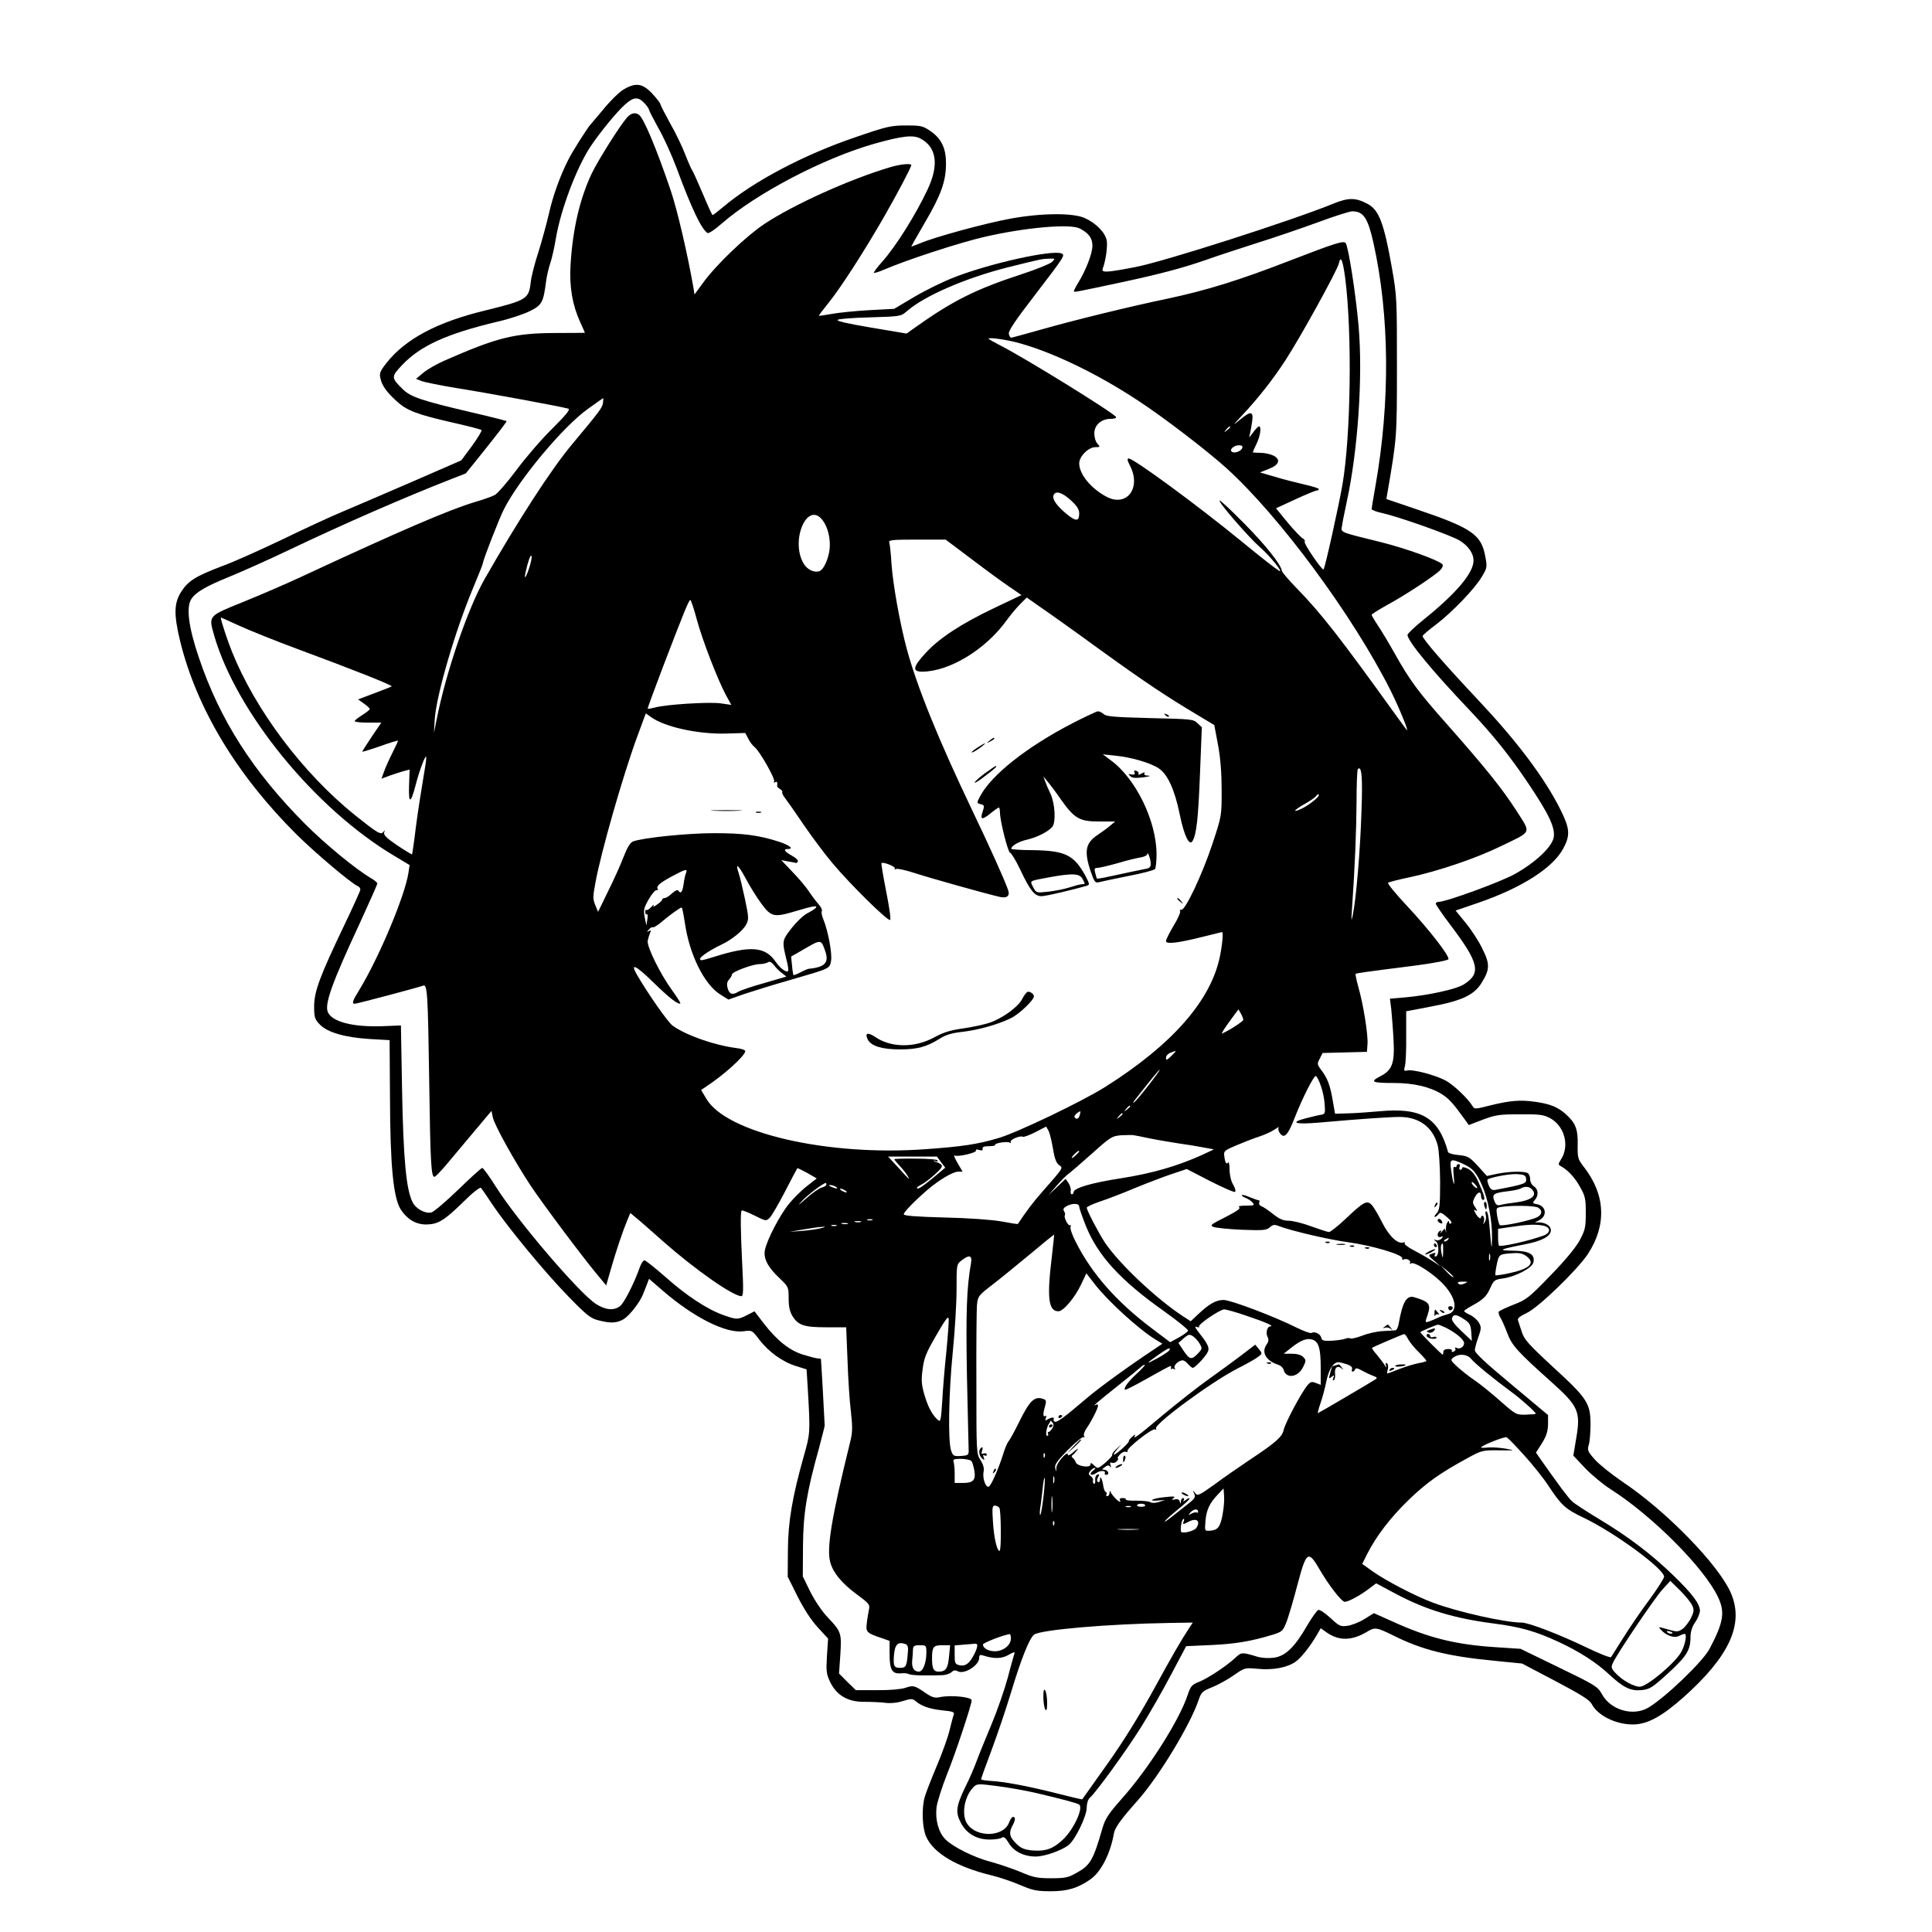 <?xml version="1.0" standalone="no"?>
<!DOCTYPE svg PUBLIC "-//W3C//DTD SVG 20010904//EN"
 "http://www.w3.org/TR/2001/REC-SVG-20010904/DTD/svg10.dtd">
<svg version="1.0" xmlns="http://www.w3.org/2000/svg"
 width="1024pt" height="1024pt" viewBox="0 0 1024 1024"
 preserveAspectRatio="xMidYMid meet">
<g transform="translate(0,1024) scale(0.1,-0.1)"
fill="#000000" stroke="none">
<path d="M3304 9765 c-22 -13 -69 -59 -104 -102 -36 -43 -67 -80 -70 -83 -11
-9 -97 -144 -117 -185 -45 -88 -83 -195 -103 -285 -12 -52 -37 -144 -56 -205
-20 -60 -38 -132 -41 -160 -10 -90 -20 -96 -243 -151 -252 -61 -420 -150 -520
-276 -35 -44 -40 -56 -34 -82 8 -39 31 -72 87 -123 53 -49 108 -70 297 -113
80 -18 148 -36 152 -39 4 -3 -19 -41 -50 -84 l-57 -77 -255 -111 c-140 -61
-307 -132 -370 -159 -63 -26 -208 -93 -321 -148 -113 -54 -257 -119 -320 -142
-143 -54 -182 -79 -219 -137 -38 -60 -39 -120 -6 -258 87 -358 301 -713 618
-1028 100 -99 293 -262 325 -274 7 -3 13 -11 13 -18 0 -6 -38 -90 -84 -186
-131 -274 -160 -352 -161 -431 0 -60 3 -70 30 -98 40 -42 134 -69 265 -77
l105 -6 2 -301 c1 -368 18 -537 58 -598 35 -52 79 -78 135 -78 62 1 95 21 195
119 49 49 89 80 94 75 5 -5 32 -44 60 -87 82 -122 279 -361 403 -488 98 -101
119 -117 160 -127 66 -17 98 -15 135 7 31 20 85 89 102 133 5 13 14 36 20 51
l11 29 73 -63 c164 -142 334 -227 427 -215 46 6 46 6 84 -44 50 -65 123 -118
194 -140 l57 -18 7 -113 c13 -224 12 -228 -21 -344 -61 -217 -84 -348 -85
-501 l-1 -141 52 -104 c33 -66 72 -126 107 -164 l55 -60 -6 -91 c-5 -82 -3
-97 17 -139 34 -71 95 -106 180 -105 36 0 85 -2 110 -5 28 -4 63 -1 95 9 41
13 52 13 65 2 31 -28 77 -44 143 -51 58 -6 67 -9 62 -23 -4 -10 -13 -46 -22
-82 -8 -36 -39 -121 -68 -190 -29 -69 -58 -143 -64 -165 -17 -62 -13 -164 8
-210 39 -87 160 -159 343 -204 43 -10 113 -34 155 -52 68 -29 89 -33 163 -33
89 0 144 17 212 65 55 40 104 137 122 242 5 30 39 77 124 172 114 128 280 402
325 535 14 41 20 47 73 68 32 13 84 42 115 64 56 39 57 39 125 33 80 -8 155 6
200 37 30 21 77 80 115 145 l19 33 34 -24 c65 -44 132 -42 211 5 42 26 52 24
141 -20 152 -76 288 -110 540 -134 l141 -14 177 -93 c133 -70 181 -100 192
-121 31 -61 127 -109 218 -109 77 0 154 42 271 146 241 216 318 384 251 546
-61 148 -342 438 -579 596 -57 39 -122 91 -145 117 -37 42 -40 49 -31 78 5 17
9 65 9 106 0 113 -16 138 -197 304 -132 122 -155 148 -167 187 -8 25 -17 52
-20 61 -5 11 7 21 46 40 61 28 265 225 323 311 101 153 95 313 -18 460 -35 45
-36 51 -35 120 2 81 -11 115 -59 159 -43 40 -85 58 -165 69 -81 12 -137 7
-248 -21 -70 -18 -76 -18 -85 -2 -25 41 -99 112 -143 136 -54 29 -175 61 -205
53 -16 -4 -17 -1 -10 27 4 18 7 89 6 160 0 70 0 127 0 127 1 0 60 11 131 25
161 30 227 60 267 123 46 73 47 102 5 185 -19 40 -59 101 -89 137 l-52 64 120
41 c227 78 393 183 449 285 40 73 37 108 -14 210 -84 168 -230 361 -431 575
-179 190 -299 328 -299 344 0 4 31 31 70 60 87 66 209 193 245 256 27 45 28
50 17 107 -21 115 -72 150 -365 249 l-159 54 6 35 c50 292 50 292 50 670 0
354 0 370 -27 522 -41 233 -68 304 -126 336 -65 35 -102 36 -183 3 -223 -91
-894 -306 -1048 -336 -155 -30 -185 -32 -175 -8 16 43 26 117 21 148 -8 42
-56 92 -116 119 -63 29 -231 27 -395 -3 -132 -24 -403 -98 -477 -130 -27 -11
-48 -19 -48 -17 0 1 33 59 73 128 85 145 110 216 111 308 1 82 -23 134 -82
175 -41 28 -50 30 -130 30 -80 0 -102 -5 -270 -63 -271 -92 -538 -233 -699
-369 -28 -23 -53 -43 -56 -43 -3 0 -26 51 -52 113 -26 61 -51 117 -55 122 -5
6 -22 45 -38 86 -16 42 -52 117 -81 167 -28 51 -51 96 -51 100 0 5 -19 30 -43
56 -52 55 -88 60 -153 21z m111 -71 c14 -15 25 -31 25 -36 0 -4 22 -47 49 -96
28 -48 70 -141 95 -207 82 -222 134 -330 166 -350 6 -4 39 18 74 49 184 161
543 349 813 425 147 41 202 47 241 27 86 -45 100 -139 39 -269 -62 -133 -170
-305 -242 -385 -26 -29 -45 -55 -43 -58 3 -2 27 5 54 17 121 52 399 143 534
174 218 50 452 70 503 44 48 -25 67 -51 67 -92 0 -40 -35 -132 -78 -200 -13
-22 -22 -40 -20 -42 3 -4 14 -2 253 49 205 44 326 76 454 121 53 19 170 57
260 86 90 28 236 78 324 110 88 33 171 59 184 59 60 0 83 -35 113 -169 85
-384 89 -841 10 -1288 -11 -62 -20 -116 -20 -121 0 -5 26 -15 58 -22 87 -19
356 -115 407 -144 46 -28 75 -68 75 -107 0 -65 -89 -171 -257 -307 -51 -41
-93 -80 -93 -87 0 -32 132 -192 330 -400 122 -129 212 -240 312 -390 107 -159
142 -233 133 -283 -9 -51 -96 -133 -207 -195 -76 -42 -363 -147 -403 -147 -8
0 -15 -4 -15 -10 0 -5 36 -58 81 -117 150 -199 161 -253 65 -312 -39 -24 -185
-56 -305 -67 l-84 -7 7 -56 c3 -31 9 -103 12 -161 7 -127 -7 -163 -73 -196
-54 -28 -40 -34 76 -34 102 0 189 -20 251 -58 40 -25 60 -47 125 -137 l20 -28
75 29 c67 25 88 28 195 28 103 1 126 -2 160 -20 77 -41 106 -147 58 -220 -15
-24 -15 -27 0 -35 39 -22 75 -61 102 -111 27 -47 30 -62 30 -138 0 -76 -4 -91
-33 -145 -21 -38 -76 -105 -155 -186 -113 -117 -127 -128 -195 -154 -40 -16
-75 -32 -78 -37 -3 -5 1 -19 8 -31 8 -12 24 -49 37 -83 24 -65 54 -98 234
-259 143 -128 156 -156 131 -300 l-15 -90 63 -67 c35 -36 95 -86 133 -110 223
-142 498 -418 571 -573 38 -80 29 -134 -45 -274 -35 -67 -235 -259 -325 -312
-80 -47 -199 -13 -245 71 -23 41 -34 48 -228 142 l-204 99 -137 9 c-210 14
-351 49 -544 137 l-96 43 -50 -31 c-27 -17 -68 -33 -90 -36 -37 -5 -44 -2 -91
42 -28 26 -57 45 -64 42 -7 -3 -34 -40 -59 -83 -65 -113 -114 -161 -175 -170
-29 -4 -63 -2 -88 5 -83 25 -85 25 -118 -6 -47 -44 -146 -109 -194 -128 -36
-14 -43 -23 -58 -68 -43 -132 -207 -391 -349 -550 -69 -78 -88 -106 -102 -154
-50 -174 -65 -199 -139 -240 -44 -25 -61 -28 -135 -28 -73 0 -95 5 -160 33
-41 17 -111 41 -155 53 -90 23 -203 79 -244 120 -37 37 -55 105 -47 171 4 29
29 107 55 173 45 111 131 370 131 393 0 18 -110 29 -168 17 -26 -6 -41 -2 -75
21 -59 41 -67 43 -109 28 -22 -7 -82 -13 -149 -12 l-113 0 -45 44 -44 44 7
101 c7 115 5 121 -69 199 -30 32 -68 89 -91 135 l-39 80 1 160 c1 173 20 288
85 520 16 61 30 115 30 120 -2 52 -19 351 -20 353 -1 1 -7 2 -15 2 -8 0 -43 9
-79 20 -74 23 -139 75 -213 171 l-45 59 -39 -20 c-48 -25 -57 -25 -126 0 -83
29 -195 102 -307 202 -55 48 -105 88 -111 88 -7 0 -18 -17 -25 -37 -29 -83
-83 -189 -104 -205 -33 -26 -78 -22 -130 12 -91 61 -415 440 -528 619 -35 56
-68 101 -73 101 -5 0 -62 -52 -127 -115 -65 -63 -129 -117 -142 -121 -33 -8
-83 19 -100 54 -34 66 -49 226 -56 597 l-6 340 -101 -4 c-154 -5 -263 23 -286
74 -19 42 20 152 169 472 51 111 93 206 93 210 0 5 -14 17 -31 27 -84 49 -246
183 -351 288 -277 278 -453 553 -564 883 -55 162 -68 267 -40 310 24 37 78 68
206 120 63 26 201 87 305 137 302 144 624 284 867 379 l77 30 110 137 c60 75
108 138 106 140 -2 2 -88 24 -192 48 -259 61 -316 80 -358 121 -62 61 -63 66
-3 129 97 102 235 165 508 230 58 13 133 38 166 54 67 33 74 46 89 163 4 27
13 67 21 90 8 23 22 82 30 132 26 154 108 371 181 484 50 76 144 191 188 229
44 39 68 40 100 6z"/>
<path d="M3324 9618 c-41 -47 -153 -226 -188 -298 -64 -136 -101 -298 -112
-485 -7 -115 10 -212 51 -302 14 -30 25 -56 25 -57 0 0 -71 -1 -158 -1 -216
-1 -306 -23 -590 -148 -40 -18 -89 -46 -110 -64 l-37 -31 30 -12 c17 -6 100
-23 185 -37 154 -24 560 -99 592 -109 12 -4 -9 -30 -86 -107 -57 -56 -142
-155 -190 -220 -48 -64 -99 -123 -114 -131 -15 -8 -61 -24 -102 -36 -138 -41
-396 -152 -925 -398 -77 -36 -214 -95 -305 -132 -188 -76 -185 -72 -155 -178
118 -408 535 -919 956 -1169 l80 -48 -6 -40 c-17 -118 -154 -446 -259 -619
-38 -62 -43 -76 -25 -76 11 0 336 86 362 96 22 8 25 -39 32 -513 6 -429 10
-506 29 -500 6 2 34 31 61 63 28 33 93 111 145 173 l95 113 7 -34 c8 -41 120
-241 201 -363 70 -104 269 -370 347 -464 l53 -64 24 84 c29 101 66 210 88 262
l16 38 32 -27 c18 -14 81 -70 141 -123 170 -150 371 -291 416 -291 10 0 11 35
4 168 -9 181 -10 279 -3 286 2 3 33 -9 67 -26 62 -31 63 -31 82 -12 10 10 47
73 81 139 34 66 63 121 65 123 1 2 25 -10 53 -25 l50 -29 -50 -39 c-28 -21
-71 -64 -96 -94 -50 -61 -119 -194 -129 -248 -8 -44 16 -90 79 -149 46 -44 47
-46 47 -106 0 -43 6 -70 20 -93 30 -49 61 -60 180 -60 l105 0 7 -174 c3 -95
11 -218 18 -273 9 -83 9 -109 -4 -161 -100 -406 -126 -566 -105 -639 15 -54
61 -110 137 -166 70 -52 74 -56 67 -86 -3 -17 -9 -49 -11 -71 -6 -45 0 -51 81
-78 l40 -14 0 -70 c0 -82 13 -106 59 -102 17 2 37 0 43 -4 7 -4 40 -7 75 -7
35 0 79 0 98 1 19 0 42 7 52 15 12 12 21 13 34 6 34 -19 114 31 114 71 0 16 4
18 23 12 56 -18 97 -17 133 4 23 14 35 17 31 8 -2 -7 -19 -64 -35 -127 -17
-63 -56 -176 -87 -250 -31 -74 -67 -162 -79 -195 -12 -33 -38 -94 -59 -135
-49 -102 -54 -134 -25 -190 30 -58 84 -90 153 -90 28 0 57 4 65 10 11 7 20 -1
37 -29 26 -44 80 -71 143 -71 46 0 137 32 174 61 35 28 96 153 96 199 0 22 7
43 16 51 31 26 191 246 272 375 45 72 117 198 160 280 l79 149 134 6 c128 6
211 20 326 55 50 16 53 19 74 73 11 31 37 119 57 196 46 173 56 180 116 77 50
-86 117 -172 134 -172 18 0 80 33 126 68 l40 30 101 -54 c161 -86 313 -132
523 -159 140 -18 221 -41 342 -97 110 -51 201 -109 270 -174 76 -70 112 -87
171 -82 44 5 56 13 140 89 98 90 119 123 119 191 0 30 8 55 25 80 14 20 25 48
25 61 0 36 -42 92 -144 190 -116 112 -239 205 -391 296 -66 40 -131 82 -143
94 -21 19 -76 94 -164 219 l-27 39 32 50 c24 39 31 63 32 100 l0 49 -195 163
c-143 119 -195 168 -193 182 1 11 9 42 19 69 15 43 16 52 3 75 -8 14 -29 33
-46 41 -18 8 -33 18 -33 21 0 3 19 16 43 29 60 33 77 50 97 96 17 38 22 42 66
48 65 9 153 54 161 84 11 43 -20 62 -106 63 -87 1 -76 7 62 34 92 18 137 43
137 75 0 22 -27 40 -62 41 l-23 0 22 11 c45 22 39 75 -9 85 -26 5 -27 7 -13
23 21 23 19 57 -5 72 -12 8 -20 24 -20 39 0 15 -7 30 -16 33 -25 9 -95 7 -157
-5 l-56 -12 -48 53 c-44 48 -53 53 -102 58 -29 2 -54 10 -56 16 -50 183 -141
237 -364 216 -53 -5 -127 -10 -165 -11 l-70 -2 -12 69 c-14 83 -28 119 -60
161 -23 31 -24 34 -9 62 l15 30 118 3 117 3 3 40 c4 47 -21 207 -48 302 -10
37 -17 69 -15 71 4 4 38 9 314 44 100 13 176 28 178 34 6 18 -104 159 -220
283 -59 63 -104 118 -100 122 5 4 55 17 113 29 151 32 354 101 483 164 171 83
163 65 83 191 -74 115 -163 226 -369 459 -150 169 -195 230 -274 371 -31 55
-71 122 -90 150 -18 27 -33 53 -33 56 0 4 35 26 78 50 100 54 262 161 286 188
13 14 16 25 10 31 -22 22 -195 84 -323 116 -227 56 -214 51 -208 87 2 18 14
75 25 127 59 271 86 662 63 929 -15 173 -55 429 -69 443 -13 13 -56 -1 -292
-92 -270 -105 -447 -160 -661 -205 -188 -39 -486 -112 -658 -161 -85 -24 -158
-44 -162 -44 -4 0 -9 9 -12 20 -4 14 33 70 135 202 163 213 165 216 143 225
-52 19 -375 -52 -565 -126 -58 -22 -154 -69 -213 -104 l-108 -64 -132 -7 c-73
-4 -162 -13 -199 -20 -38 -7 -68 -11 -68 -9 0 2 24 34 54 71 64 80 184 266
290 450 73 127 146 266 146 277 0 10 -58 5 -111 -11 -213 -63 -513 -198 -669
-302 -96 -64 -255 -216 -323 -310 l-46 -63 -6 38 c-31 177 -85 410 -120 513
-76 224 -144 386 -169 402 -20 14 -42 8 -62 -14z m2251 -767 c-11 -10 -85 -40
-165 -66 -241 -79 -363 -140 -570 -288 l-35 -25 -190 32 c-124 21 -185 35
-175 41 7 5 86 11 174 13 159 5 161 5 193 33 94 82 315 177 538 233 181 45
174 43 215 45 34 1 34 1 15 -18z m1555 -86 c37 -292 30 -834 -15 -1095 -21
-119 -92 -440 -100 -448 -7 -7 -104 134 -100 146 3 7 -2 15 -10 18 -8 4 -44
41 -79 83 l-63 77 102 47 c56 26 107 47 114 47 6 0 11 3 11 8 0 4 -36 15 -80
25 -44 10 -114 28 -156 41 l-76 22 45 18 c57 21 67 50 27 71 -16 8 -47 15 -70
15 -22 0 -40 1 -40 3 0 2 9 22 20 45 20 41 27 92 13 92 -5 0 -19 -15 -32 -33
-21 -29 -23 -29 -16 -7 3 14 9 44 12 68 7 54 -8 55 -68 5 -38 -32 -36 -28 16
27 85 91 163 190 229 292 79 121 274 475 282 511 10 46 21 20 34 -78z m-1719
-346 c185 -53 415 -166 625 -305 136 -89 362 -263 464 -355 281 -254 671 -782
871 -1180 44 -88 99 -222 85 -208 -2 2 -28 38 -58 79 -297 413 -397 541 -526
673 -42 43 -77 84 -78 92 -5 34 -87 137 -201 252 -68 69 -126 123 -129 120 -8
-8 156 -197 216 -249 49 -42 128 -140 99 -123 -21 13 -83 61 -199 156 -236
193 -571 439 -598 439 -9 0 -7 -11 8 -40 59 -116 -17 -218 -123 -164 -83 43
-147 120 -147 178 0 37 49 86 86 86 26 0 26 1 11 18 -10 10 -17 35 -17 55 0
44 37 77 87 77 19 0 32 4 28 10 -14 23 -488 316 -615 380 -33 17 -60 32 -60
35 0 9 107 -7 171 -26z m-2215 -314 c-3 -25 -16 -43 -164 -220 -111 -133 -284
-400 -464 -715 -90 -159 -206 -499 -254 -745 l-14 -70 4 70 c8 129 109 475
207 707 27 64 49 120 49 125 0 14 87 238 111 284 81 160 317 442 448 534 42
30 77 55 78 55 1 0 0 -11 -1 -25z m3324 -129 c0 -2 -8 -10 -17 -17 -16 -13
-17 -12 -4 4 13 16 21 21 21 13z m64 -111 c-7 -17 -39 -29 -54 -20 -17 10 9
35 36 35 16 0 22 -4 18 -15z m-909 -276 c33 -30 45 -49 45 -70 0 -43 -17 -44
-66 -4 -53 44 -78 79 -70 100 10 26 45 16 91 -26z m-1316 -105 c29 -37 44
-100 38 -156 -7 -53 -31 -106 -53 -115 -27 -10 -65 7 -84 39 -73 121 18 335
99 232z m790 -207 c75 -57 165 -123 201 -147 l64 -44 -139 -66 c-179 -85 -295
-161 -367 -239 -70 -75 -75 -101 -20 -101 145 1 337 118 448 273 21 29 53 67
72 86 l34 34 71 -50 c40 -27 185 -130 322 -230 240 -173 345 -243 521 -348
l80 -48 20 -106 c13 -71 19 -150 19 -241 0 -135 0 -135 -49 -283 -53 -160
-144 -354 -165 -349 -7 1 -10 -2 -6 -8 3 -5 -12 -40 -35 -77 -22 -37 -40 -73
-40 -81 0 -18 65 -10 200 24 52 13 96 24 97 24 8 0 1 -72 -12 -133 -49 -232
-253 -464 -604 -686 -121 -77 -473 -246 -572 -274 -109 -32 -188 -44 -384 -58
-518 -38 -1055 86 -1161 267 l-28 47 24 16 c98 64 210 166 210 190 0 6 -21 13
-47 16 -117 15 -265 67 -337 118 -25 17 -135 175 -192 274 -35 62 -3 46 89
-44 85 -83 133 -120 143 -111 2 2 -18 34 -45 71 -62 85 -134 232 -128 261 2
11 8 30 12 40 7 15 5 17 -6 11 -12 -8 -12 -6 0 8 7 9 17 15 21 12 4 -2 25 10
46 28 43 37 99 77 107 77 3 0 10 -37 17 -82 24 -167 102 -324 186 -378 l45
-28 82 29 c45 15 154 49 242 74 220 64 212 60 220 104 6 39 -16 157 -41 218
-8 19 -12 39 -8 44 3 6 -5 23 -18 37 -13 15 -36 45 -51 68 -15 23 -54 69 -87
103 l-59 62 37 -7 c20 -3 39 -7 42 -8 3 0 7 4 9 9 2 6 -12 19 -32 30 -39 21
-47 35 -22 35 35 0 11 20 -47 39 -106 34 -187 45 -343 45 -140 0 -378 -24
-430 -44 -14 -5 -31 -33 -50 -82 -15 -40 -52 -122 -82 -182 l-53 -109 -15 36
c-13 32 -13 45 1 119 30 164 148 575 222 775 l45 122 28 -20 c74 -53 251 -91
397 -87 l102 3 16 -30 c8 -17 23 -37 34 -45 27 -22 111 -170 103 -182 -3 -7
-1 -8 5 -4 11 6 14 0 11 -21 0 -3 6 -10 15 -15 9 -5 14 -12 12 -16 -2 -4 4
-19 15 -32 11 -14 56 -78 99 -142 44 -64 113 -157 154 -205 93 -111 292 -307
304 -299 5 3 -5 71 -21 151 -16 81 -27 148 -25 150 8 9 77 -19 71 -28 -3 -6
-1 -7 6 -3 6 4 53 -6 104 -23 80 -26 376 -109 447 -125 39 -8 55 6 42 40 -22
61 -97 227 -188 417 -183 383 -293 656 -348 858 -37 138 -73 340 -81 452 -3
55 -9 105 -12 113 -4 12 20 14 147 14 l152 0 137 -103z m-2344 -47 c-18 -54
-29 -67 -19 -22 12 56 27 97 31 85 3 -7 -3 -35 -12 -63z m888 -273 c30 -111
111 -320 155 -402 l28 -51 -56 8 c-60 9 -294 -6 -349 -22 -19 -5 -36 -8 -38
-6 -2 1 35 101 81 222 111 290 137 354 145 354 3 0 19 -46 34 -103z m-2116
-157 c284 -105 504 -192 499 -198 -2 -2 -43 -18 -91 -36 l-87 -33 31 -22 c17
-12 31 -25 31 -29 0 -4 -18 -18 -40 -32 -22 -14 -40 -28 -40 -32 0 -5 32 -8
70 -8 l71 0 -51 -75 c-27 -41 -50 -76 -50 -79 0 -2 43 11 95 29 52 19 95 32
95 29 0 -2 -14 -32 -31 -66 -17 -34 -37 -78 -44 -99 l-13 -36 46 17 c26 9 60
20 75 24 l28 7 -3 -86 c-3 -99 9 -96 36 8 20 78 55 168 55 142 1 -11 -8 -67
-18 -125 -10 -58 -27 -168 -37 -245 -9 -77 -19 -142 -20 -143 -1 -2 -36 19
-78 47 -57 39 -74 55 -70 69 5 13 4 14 -4 3 -13 -18 -31 -7 -150 88 -278 224
-528 557 -653 868 -24 60 -58 163 -59 180 0 1 43 -18 95 -42 52 -24 193 -81
312 -125z m5639 -861 c-6 -205 -29 -471 -46 -549 -8 -38 -9 -33 -4 35 16 232
23 417 24 566 0 91 3 169 7 173 20 20 26 -42 19 -225z m-226 86 c0 -10 -47
-48 -83 -67 -60 -30 -54 -14 7 20 30 17 57 36 61 42 6 10 15 14 15 5z m-3036
-444 c20 -38 56 -96 81 -130 52 -71 68 -74 176 -42 97 29 122 33 114 21 -3 -6
-24 -19 -45 -30 -22 -11 -59 -47 -85 -80 -51 -66 -51 -67 -25 -173 7 -27 10
-51 7 -54 -10 -9 -44 16 -67 51 -55 79 -133 85 -324 25 -70 -22 -79 -23 -74
-8 4 12 60 48 113 73 52 24 114 74 130 106 14 27 14 38 -6 132 -12 57 -27 120
-34 141 -20 59 -1 43 39 -32z m-318 32 c-4 -9 -10 -36 -13 -60 -6 -42 -15 -53
-28 -33 -3 6 -18 -1 -33 -15 -15 -14 -32 -25 -39 -25 -7 0 -13 -3 -13 -7 0 -5
-12 -17 -27 -27 -17 -13 -24 -14 -19 -5 4 8 -1 4 -12 -8 -11 -12 -22 -19 -26
-16 -3 4 -6 -1 -6 -11 0 -9 4 -15 8 -12 5 3 6 -9 3 -27 l-5 -32 -9 43 c-7 38
-5 49 21 95 17 29 35 51 42 49 6 -1 9 1 6 6 -9 15 10 32 75 67 73 39 84 42 75
18z m735 -406 c26 -68 5 -93 -86 -102 -5 -1 -25 -9 -43 -19 -19 -10 -35 -16
-37 -14 -1 2 -5 24 -7 50 l-5 48 56 32 c102 60 102 60 122 5z m-226 -125 l23
-18 -116 -34 c-65 -18 -127 -39 -140 -47 -30 -19 -48 -12 -56 22 -5 19 -2 33
9 44 8 10 15 22 15 27 0 13 110 54 145 54 17 0 36 4 44 9 10 7 20 2 33 -14 10
-14 29 -33 43 -43z m2445 -247 c0 -8 -75 -57 -113 -73 -8 -4 19 37 63 96 l24
32 13 -22 c7 -13 12 -27 13 -33z m-360 -168 c0 -2 -11 -14 -25 -27 -21 -20
-25 -21 -25 -6 0 9 10 21 23 26 27 11 27 11 27 7z m-140 -176 c-34 -44 -69
-86 -78 -93 -9 -7 -6 1 7 17 90 114 123 155 128 155 2 0 -23 -36 -57 -79z
m911 -7 c10 -27 19 -71 20 -99 4 -43 1 -50 -16 -53 -11 -1 -48 -10 -83 -19
-90 -23 -58 -34 69 -23 224 20 376 30 429 30 103 -1 174 -54 200 -150 7 -26
12 -109 13 -193 0 -128 -3 -150 -18 -167 -10 -11 -15 -20 -10 -20 4 0 13 6 19
14 9 13 16 10 44 -14 21 -17 29 -30 23 -34 -6 -4 -11 -1 -11 6 0 10 -3 9 -9
-2 -6 -8 -8 -26 -7 -40 2 -14 1 -17 -1 -7 -4 18 -5 18 -20 0 -8 -10 -11 -12
-7 -4 5 9 3 12 -4 7 -19 -11 -15 -39 4 -32 14 5 15 4 5 -8 -7 -8 -20 -12 -29
-9 -16 5 -16 5 0 -8 17 -15 15 -79 -4 -79 -5 0 -6 5 -3 10 7 12 3 12 -21 3
-14 -5 -12 -11 17 -35 l34 -30 -45 30 c-25 16 -69 41 -98 56 -29 15 -50 31
-47 36 3 5 0 8 -7 5 -29 -11 -77 34 -113 107 -20 40 -45 82 -55 92 -25 26 -42
17 -139 -75 -40 -38 -80 -69 -87 -69 -7 0 -49 14 -94 30 -45 17 -99 30 -120
30 -29 0 -49 9 -82 35 -24 19 -51 38 -61 41 -10 4 -16 13 -13 20 3 8 2 13 -2
12 -4 0 -24 7 -46 16 -21 9 -41 15 -43 12 -3 -3 5 -10 19 -15 13 -5 30 -16 37
-25 12 -14 8 -16 -35 -16 -30 0 -44 -3 -36 -9 9 -6 -13 -21 -73 -52 -78 -39
-84 -44 -63 -52 13 -5 80 -12 151 -15 112 -4 130 -3 147 13 16 14 25 16 47 7
64 -25 265 -72 368 -86 126 -17 291 -66 287 -85 -1 -7 2 -10 7 -7 14 9 42 -5
34 -17 -3 -6 -1 -7 6 -3 18 11 125 -59 175 -115 66 -73 74 -142 18 -155 -15
-4 -38 -12 -52 -19 -14 -7 -35 -15 -46 -19 -21 -7 -22 -6 -8 33 20 59 10 72
-72 96 -39 10 -60 -26 -80 -137 -3 -21 -11 -38 -18 -39 -6 0 -36 -2 -66 -4
-30 -1 -79 -12 -109 -24 -30 -11 -58 -18 -63 -15 -5 3 -17 3 -26 -1 -9 -4 -41
-9 -71 -11 -45 -2 -54 0 -58 16 -5 21 -36 35 -52 25 -6 -3 -41 10 -78 28 -120
60 -350 147 -388 147 -40 0 -77 -21 -137 -78 l-37 -35 -43 28 c-140 92 -335
276 -411 388 -32 48 -97 172 -97 186 0 5 30 19 68 32 37 12 121 44 187 72 66
27 155 61 197 75 l78 26 124 -64 c69 -35 128 -61 132 -57 5 4 0 21 -10 38 -11
18 -19 52 -19 80 0 27 -4 44 -8 38 -8 -14 -16 -2 -20 34 -4 26 1 30 65 57 38
16 92 37 120 46 28 9 65 26 81 37 17 11 27 17 23 12 -10 -10 9 -45 25 -45 15
0 32 26 58 93 43 110 103 227 113 224 6 -2 18 -26 27 -53z m-1011 -108 c0 -2
-8 -10 -17 -17 -16 -13 -17 -12 -4 4 13 16 21 21 21 13z m-267 -46 c-6 -21
-18 -26 -28 -11 -4 7 17 28 32 31 0 0 -1 -9 -4 -20z m227 6 c0 -2 -8 -10 -17
-17 -16 -13 -17 -12 -4 4 13 16 21 21 21 13z m-369 -184 c8 -52 18 -77 32 -87
23 -16 26 -11 -89 -142 -50 -57 -81 -98 -129 -170 -1 -2 -39 4 -86 13 -50 9
-172 18 -301 21 -150 4 -218 9 -218 17 0 12 59 72 125 129 60 52 136 97 163
97 l24 0 -27 46 c-15 26 -22 44 -16 40 16 -10 122 15 114 27 -3 5 3 6 16 2 15
-4 21 -3 19 7 -2 9 8 13 34 13 20 0 34 3 32 6 -6 10 64 21 78 13 6 -4 8 -3 5
3 -7 12 50 36 64 28 4 -3 34 8 66 24 l58 30 12 -22 c7 -12 17 -55 24 -95z
m514 54 c39 -8 106 -19 150 -26 44 -6 105 -16 135 -22 l54 -10 -64 -30 c-131
-59 -263 -97 -428 -123 -156 -24 -252 -52 -252 -74 0 -6 -4 -11 -9 -11 -6 0
-8 9 -6 19 2 10 -4 29 -12 41 l-15 22 -46 -44 -46 -43 44 50 c24 28 53 57 65
65 11 8 67 56 124 107 98 88 105 92 155 96 28 1 58 2 66 0 8 -1 47 -9 85 -17z
m-375 -69 c0 -2 -9 -12 -20 -22 -24 -21 -27 -14 -4 9 15 15 24 20 24 13z
m-732 -57 l22 -29 -67 -56 c-61 -50 -83 -63 -83 -50 0 2 12 11 28 19 15 8 46
32 70 54 33 30 40 41 30 50 -7 5 -17 11 -23 12 -5 1 -12 4 -15 7 -3 4 1 3 8
-1 6 -4 12 -3 12 3 0 5 -48 10 -115 10 -63 1 -115 -1 -115 -3 0 -3 14 -20 31
-38 17 -18 35 -42 41 -53 12 -22 11 -22 -57 53 l-48 52 130 0 129 0 22 -30z
m2767 -9 c50 -23 68 -43 99 -111 33 -74 56 -193 54 -282 -1 -73 -3 -65 -14 70
-3 39 -10 72 -16 72 -5 0 -7 -9 -3 -20 3 -11 1 -28 -5 -37 -10 -16 -10 -15 -5
4 3 12 1 24 -5 28 -5 3 -10 1 -10 -5 0 -16 -18 -3 -31 22 -9 16 -8 19 3 12 9
-6 8 0 -3 17 -15 22 -15 28 -3 52 17 32 34 35 34 7 0 -11 5 -20 11 -20 13 0 6
26 -26 97 -16 35 -33 57 -54 68 -18 9 -31 11 -31 5 0 -5 -4 -10 -10 -10 -5 0
-7 7 -4 15 4 8 1 15 -5 15 -6 0 -11 -5 -11 -11 0 -5 -5 -7 -10 -4 -7 5 -9 -11
-5 -47 7 -67 -2 -52 -13 25 -10 66 -5 69 63 38z m333 -75 c6 -29 -2 -32 -159
-62 -20 -4 -28 1 -38 22 -6 15 -9 29 -7 32 12 11 114 31 156 29 35 -2 46 -6
48 -21z m-258 -52 c0 -3 -7 -1 -15 6 -8 7 -15 17 -15 22 0 5 7 3 15 -6 8 -8
15 -18 15 -22z m-3450 17 c0 -5 -11 -12 -24 -15 -13 -3 -51 -29 -83 -58 -43
-38 -49 -42 -23 -14 28 31 114 96 127 96 2 0 3 -4 3 -9z m50 -11 c18 -12 2
-12 -25 0 -13 6 -15 9 -5 9 8 0 22 -4 30 -9z m3688 -12 c34 -34 0 -61 -90 -72
-27 -3 -59 -8 -73 -12 -20 -5 -26 -1 -35 22 -13 34 -4 41 70 50 30 3 62 10 70
15 21 12 44 11 58 -3z m-3638 -8 c8 -5 11 -10 5 -10 -5 0 -17 5 -25 10 -8 5
-10 10 -5 10 6 0 17 -5 25 -10z m1240 -85 c0 -8 16 -54 35 -102 64 -158 182
-288 415 -453 72 -51 129 -98 127 -103 -2 -6 -24 -22 -49 -36 l-46 -25 -98 74
c-187 141 -319 291 -403 459 -18 34 -30 70 -27 78 3 8 2 12 -3 9 -9 -6 -34 42
-27 53 3 4 1 13 -4 21 -7 11 -3 18 13 27 31 17 67 16 67 -2z m2431 -5 c25 -14
24 -37 -3 -51 -34 -18 -190 -51 -199 -42 -4 4 -10 27 -14 50 -6 40 -5 42 22
46 58 9 175 7 194 -3z m-3528 -67 c-7 -2 -19 -2 -25 0 -7 3 -2 5 12 5 14 0 19
-2 13 -5z m-60 -10 c-7 -2 -21 -2 -30 0 -10 3 -4 5 12 5 17 0 24 -2 18 -5z
m-70 -10 c-7 -2 -21 -2 -30 0 -10 3 -4 5 12 5 17 0 24 -2 18 -5z m-60 -10 c-7
-2 -19 -2 -25 0 -7 3 -2 5 12 5 14 0 19 -2 13 -5z m3746 1 c40 -8 42 -37 4
-52 -71 -27 -229 -63 -238 -54 -3 3 -5 24 -5 47 l0 42 68 10 c86 13 132 15
171 7z m-3829 -14 c-19 -5 -64 -11 -100 -14 l-65 -5 75 13 c87 15 146 19 90 6z
m1225 -150 c-27 -220 -18 -290 35 -290 26 0 87 72 120 142 l28 59 45 -58 c70
-90 231 -237 320 -292 l38 -23 -40 -27 c-146 -97 -293 -204 -359 -260 -121
-103 -161 -133 -172 -126 -6 4 -8 10 -5 15 6 10 -15 8 -34 -4 -11 -7 -13 -5
-8 8 4 10 3 15 -3 11 -12 -8 -13 11 -1 52 7 25 6 33 -6 37 -49 19 -74 -4 -133
-124 -23 -47 -48 -92 -55 -100 -7 -8 -20 -40 -29 -70 -21 -67 -57 -151 -72
-167 -16 -17 -38 38 -31 75 4 20 -1 39 -16 63 -22 33 -22 41 -22 404 -1 204 1
392 3 418 5 47 7 50 81 107 42 32 132 106 201 163 69 58 126 104 127 103 1 0
-5 -53 -12 -116z m2100 90 c-3 -5 -12 -10 -18 -10 -7 0 -6 4 3 10 19 12 23 12
15 0z m-26 -62 c-1 -39 -2 -41 -8 -13 -4 17 -5 36 -3 43 8 23 12 12 11 -30z
m248 -45 c-3 -10 -5 -4 -5 12 0 17 2 24 5 18 2 -7 2 -21 0 -30z m196 17 c46
-37 13 -66 -101 -90 -34 -7 -64 -11 -66 -9 -2 2 1 27 7 56 12 56 12 56 88 61
34 2 52 -2 72 -18z m-2946 -32 c-24 -133 -28 -267 -22 -603 5 -198 8 -373 9
-389 1 -28 -2 -30 -41 -33 -38 -2 -42 0 -52 29 -17 49 -13 304 9 523 11 110
20 259 20 332 0 130 0 132 26 152 40 32 57 28 51 -11z m2556 -77 c-2 -3 -18
10 -36 29 l-32 34 36 -30 c20 -16 34 -31 32 -33z m59 -34 c-15 -7 -26 -7 -33
0 -6 6 1 10 23 10 30 0 30 -1 10 -10z m-1155 -171 c101 -34 149 -55 126 -56
-17 0 -26 -36 -14 -57 6 -13 5 -24 -5 -38 -31 -42 -4 -88 62 -109 12 -4 24
-15 27 -25 13 -51 77 -42 104 14 16 33 16 36 0 53 -11 11 -33 17 -61 17 l-42
0 40 32 c51 40 84 53 114 42 32 -12 42 -48 42 -149 l0 -90 -26 10 c-21 9 -29
6 -44 -12 -33 -39 -119 -202 -126 -236 -8 -38 -41 -67 -184 -162 -52 -35 -135
-92 -183 -128 -84 -60 -90 -62 -103 -45 -14 17 -14 17 -5 -3 9 -18 5 -26 -32
-55 -23 -18 -62 -49 -86 -68 -25 -20 -42 -31 -38 -25 4 7 36 36 72 65 36 29
63 55 60 57 -2 3 -12 -1 -22 -9 -11 -9 -14 -10 -9 -1 4 6 2 12 -3 12 -6 0 -12
-8 -12 -17 -1 -16 -2 -16 -6 -2 -3 11 -11 15 -26 12 -18 -4 -19 -3 -7 7 12 9
2 10 -45 5 -65 -6 -98 -23 -37 -18 l37 3 -33 -11 c-20 -6 -38 -6 -45 -1 -7 5
-40 8 -74 8 -33 -1 -59 2 -56 7 2 4 -5 7 -17 7 -12 0 -18 -4 -15 -10 3 -5 4
-10 1 -10 -9 0 -43 36 -49 51 -4 10 -6 9 -6 -3 -1 -10 -6 -18 -12 -18 -5 0 -8
4 -5 9 4 5 2 11 -3 13 -5 1 -12 18 -14 36 -6 37 -17 55 -17 28 0 -9 -5 -14
-10 -11 -7 4 -7 13 0 25 8 16 7 18 -4 14 -8 -3 -13 -16 -11 -29 1 -14 -2 -22
-7 -19 -5 3 -7 11 -5 17 2 7 -3 17 -12 23 -13 10 -13 14 -2 28 7 9 18 16 24
16 6 0 2 -6 -9 -14 -26 -20 -11 -32 17 -13 20 15 54 13 44 -2 -2 -4 2 -8 9 -8
8 0 12 6 9 14 -3 7 -12 13 -21 13 -13 0 -12 3 4 14 14 11 21 11 27 3 6 -8 7
-5 3 7 -5 13 -2 17 8 13 8 -3 20 1 26 9 7 8 9 14 5 14 -5 0 0 9 10 20 10 12
25 18 32 15 8 -2 12 -1 9 4 -8 13 132 123 146 115 6 -4 8 -3 5 4 -14 21 291
246 431 318 48 24 97 52 110 62 23 18 23 18 4 42 l-19 23 -77 -59 c-43 -32
-120 -89 -171 -125 -51 -36 -158 -120 -239 -187 -140 -118 -165 -136 -150
-109 4 6 -2 4 -14 -7 -12 -10 -20 -21 -19 -25 2 -8 -67 -71 -79 -71 -4 0 3 12
17 28 l24 27 -27 -24 c-15 -13 -25 -27 -23 -32 5 -7 -63 -69 -77 -69 -3 0 -14
7 -22 16 -13 12 -16 12 -16 2 0 -20 -70 -10 -78 11 -3 9 -10 19 -16 24 -7 4
-8 10 -1 15 6 4 17 16 25 27 8 11 0 7 -18 -9 -20 -18 -32 -24 -32 -16 0 25
-60 -43 -61 -69 -2 -26 -2 -26 -6 -2 -4 19 10 38 68 97 40 40 77 70 82 67 6
-3 7 -1 3 6 -4 6 1 23 12 39 25 35 62 108 62 122 0 6 -6 8 -12 4 -23 -13 4 11
112 97 58 46 114 92 124 101 11 10 21 16 24 14 2 -2 -17 -23 -43 -47 -46 -42
-71 -77 -62 -85 2 -3 56 25 120 61 63 36 118 65 121 65 3 0 4 -6 2 -12 -1 -7
-1 -10 1 -5 3 4 10 4 15 1 7 -5 8 -2 4 5 -8 13 20 40 42 41 7 0 20 -9 29 -20
10 -11 21 -20 25 -20 10 0 55 46 74 75 18 27 12 44 -40 110 -22 28 -26 37 -13
32 10 -4 16 -3 12 2 -6 11 111 91 134 91 9 0 63 -15 118 -34z m-1591 -189 c-9
-84 -19 -203 -22 -264 -6 -95 -9 -111 -21 -101 -30 25 -55 71 -73 134 -16 54
-18 79 -10 136 7 59 18 87 72 180 47 82 64 105 66 89 2 -12 -4 -90 -12 -174z
m2745 170 c29 -19 34 -29 37 -68 l3 -46 -56 53 c-37 35 -53 57 -49 68 8 22 25
20 65 -7z m-100 -43 c55 -27 99 -64 99 -83 0 -21 -25 -35 -42 -24 -6 3 -8 1
-5 -4 4 -6 0 -14 -9 -17 -8 -3 -12 -2 -9 4 3 6 -5 10 -19 10 -16 0 -26 -6 -26
-15 0 -8 -2 -15 -3 -15 -6 0 -119 114 -119 119 1 4 78 37 93 40 3 1 21 -6 40
-15z m-1302 -87 c14 -23 13 -27 -10 -51 -33 -35 -44 -33 -76 15 l-27 41 28 25
c25 21 30 23 50 10 11 -8 28 -26 35 -40z m1105 24 c9 -16 34 -47 56 -68 22
-22 40 -42 40 -46 0 -3 -18 -8 -41 -12 -22 -4 -68 -18 -102 -31 -33 -13 -62
-24 -64 -24 -2 0 -1 11 3 24 3 13 1 27 -5 30 -7 5 -9 0 -5 -11 4 -14 3 -14 -7
2 -7 11 -25 35 -41 54 -16 18 -28 35 -26 37 5 5 162 72 170 73 4 1 14 -12 22
-28z m-1268 -60 c-4 -5 -32 -24 -63 -41 -65 -35 -61 -28 12 23 49 34 64 39 51
18z m1601 -43 c19 -24 118 -105 213 -175 51 -37 130 -108 130 -116 0 -2 -24
-4 -52 -5 -52 -1 -54 0 -137 73 -46 41 -107 90 -135 109 -28 19 -69 51 -91 71
-38 35 -39 38 -20 51 29 21 71 17 92 -8z m-658 -29 c21 -7 30 -16 27 -25 -3
-8 -1 -14 3 -14 5 0 11 5 13 12 3 8 13 7 34 -5 16 -9 43 -22 59 -28 24 -9 27
-13 15 -20 -41 -26 -302 -179 -305 -179 -2 0 4 24 14 53 10 28 24 81 31 116
13 63 37 101 64 101 7 0 27 -5 45 -11z m-1562 -340 c-6 -10 -15 -19 -20 -19
-4 0 -5 -4 -2 -10 3 -5 1 -10 -5 -10 -11 0 -3 47 11 66 5 6 8 13 6 15 -1 2 3
-2 10 -9 9 -11 9 -19 0 -33z m2503 -144 c45 -50 102 -121 127 -160 69 -104 89
-123 190 -171 162 -78 423 -269 423 -311 0 -8 -35 -63 -78 -122 -44 -58 -105
-149 -138 -201 -32 -51 -62 -98 -65 -103 -3 -5 -62 18 -130 51 -143 69 -307
132 -344 132 -87 0 -342 57 -471 106 -94 35 -249 116 -318 165 l-56 40 26 52
c48 95 124 194 219 286 95 92 167 143 310 221 78 43 82 44 170 43 87 -1 88 -1
35 9 -30 5 -72 8 -92 6 -21 -2 -38 -2 -38 0 0 10 126 60 136 54 7 -4 50 -48
94 -97z m-2543 -7 c-3 -8 -6 -5 -6 6 -1 11 2 17 5 13 3 -3 4 -12 1 -19z m-388
-22 c5 -6 11 -28 15 -49 9 -51 -5 -67 -60 -67 l-44 0 0 49 c0 27 -3 56 -6 64
-4 12 4 15 40 15 26 -1 50 -6 55 -12z m438 -113 c-3 -10 -5 -4 -5 12 0 17 2
24 5 18 2 -7 2 -21 0 -30z m-56 -73 c-6 -51 -13 -95 -17 -99 -3 -3 -4 12 -1
34 4 22 9 68 13 103 3 35 8 61 11 59 2 -3 0 -47 -6 -97z m949 -97 c-12 -66
-25 -83 -66 -86 -29 -2 -29 -2 -25 48 4 59 21 97 65 143 l31 33 3 -40 c2 -22
-2 -66 -8 -98z m-903 20 c-2 -21 -4 -6 -4 32 0 39 2 55 4 38 2 -18 2 -50 0
-70z m493 28 c0 -5 -11 -8 -24 -7 -13 0 -22 4 -19 9 6 10 43 9 43 -2z m-773
-13 c9 -15 11 -228 1 -228 -14 0 -30 70 -35 153 -5 75 -4 87 10 87 9 0 19 -6
24 -12z m696 5 c-7 -2 -19 -2 -25 0 -7 3 -2 5 12 5 14 0 19 -2 13 -5z m357
-25 c0 -6 -3 -8 -6 -5 -4 3 -16 1 -28 -5 -19 -10 -20 -10 -7 5 16 19 41 23 41
5z m-77 -54 c-5 -15 -3 -15 26 0 43 23 66 5 42 -32 -11 -18 -81 -34 -82 -18
-3 26 6 66 15 66 3 0 3 -7 -1 -16z m-686 -16 c-3 -8 -6 -5 -6 6 -1 11 2 17 5
13 3 -3 4 -12 1 -19z m441 -25 c-27 -2 -69 -2 -95 0 -27 2 -5 3 47 3 52 0 74
-1 48 -3z m2942 -404 c10 -22 8 -34 -9 -68 -12 -22 -32 -48 -45 -56 -22 -15
-29 -15 -77 -1 -51 15 -52 15 -35 -3 27 -30 71 -45 94 -32 12 6 25 11 31 11
13 0 4 -54 -16 -92 -28 -57 -183 -188 -222 -188 -31 0 -91 33 -125 69 -26 27
-28 34 -18 56 23 51 222 345 263 390 l42 46 53 -52 c29 -29 58 -65 64 -80z
m-2666 -116 c-44 -67 -97 -159 -181 -313 -83 -152 -172 -295 -255 -411 -109
-153 -131 -184 -132 -186 -1 -1 -62 13 -136 32 -150 38 -282 63 -353 66 -26 2
-47 5 -47 9 0 3 24 71 54 150 30 80 78 221 106 314 53 175 96 283 121 302 33
26 396 57 718 62 l123 2 -18 -27z m2557 -31 c-7 -2 -18 1 -23 6 -8 8 -4 9 13
5 13 -4 18 -8 10 -11z m-3503 -26 c0 -35 -38 -66 -81 -68 -36 -1 -67 15 -67
36 0 8 101 48 141 55 4 1 7 -10 7 -23z m-556 -31 c9 -4 13 -18 10 -43 -6 -75
-10 -82 -42 -82 -31 0 -36 10 -32 65 5 61 21 76 64 60z m378 -5 c0 -22 -28
-76 -48 -94 -15 -13 -29 -16 -47 -12 -23 6 -25 11 -25 56 l0 49 48 4 c26 2 53
4 60 5 6 1 12 -3 12 -8z m-270 -39 c0 -54 -18 -101 -40 -101 -26 0 -39 21 -35
60 2 19 4 45 4 58 1 18 7 22 36 22 34 0 35 -1 35 -39z m120 -22 c-6 -63 -17
-79 -56 -79 -26 0 -34 17 -34 70 0 61 7 70 54 70 l42 0 -6 -61z m465 -723
c136 -32 210 -52 224 -60 26 -16 -28 -133 -86 -187 -51 -48 -91 -62 -158 -57
-44 4 -62 11 -85 33 -39 37 -44 58 -26 94 19 35 20 51 5 51 -5 0 -14 -13 -20
-28 -27 -79 -173 -84 -223 -8 -31 48 -15 143 32 192 19 20 23 21 123 8 57 -7
154 -24 214 -38z"/>
<path d="M5685 6407 c-242 -125 -432 -275 -491 -389 -18 -34 -18 -35 6 -41 17
-4 18 -9 9 -37 -16 -45 -5 -48 40 -12 22 18 42 32 45 32 3 0 6 -12 6 -26 0
-44 43 -214 54 -214 6 -1 30 -40 53 -88 53 -113 77 -142 113 -142 23 0 168 34
242 56 14 4 13 10 -9 52 -61 111 -107 133 -277 136 -64 0 -116 4 -116 7 0 16
40 39 85 49 52 12 111 42 133 68 19 25 14 121 -9 172 -12 25 -25 56 -30 70
l-9 25 22 -27 c13 -15 46 -59 73 -98 70 -99 99 -115 203 -114 l83 0 -28 -23
c-15 -13 -45 -35 -65 -48 -65 -43 -73 -87 -37 -194 19 -55 24 -62 43 -57 11 3
82 18 156 33 74 14 138 31 142 37 4 6 8 41 8 77 0 177 -110 404 -245 501 l-40
30 65 -7 c84 -8 187 -38 231 -67 48 -32 85 -113 112 -245 23 -113 51 -170 68
-140 21 36 30 122 39 352 l10 250 -23 22 c-21 21 -31 22 -251 27 -186 5 -232
8 -246 21 -9 8 -23 15 -31 15 -8 -1 -68 -29 -134 -63z m414 -744 c1 -16 -6
-24 -21 -27 -21 -4 -108 -22 -223 -47 -21 -4 -40 -7 -41 -6 -1 1 -5 14 -9 30
-6 22 -4 27 11 27 11 0 57 11 104 24 47 14 102 28 123 31 20 3 37 11 38 18 1
19 18 -26 18 -50z m-361 -82 c15 -29 16 -26 -7 -28 -11 -1 -40 -9 -64 -17 -25
-8 -75 -18 -110 -22 -65 -7 -65 -7 -81 24 -18 35 -23 32 79 51 131 24 167 22
183 -8z"/>
<path d="M6177 6449 c7 -7 15 -10 18 -7 3 3 -2 9 -12 12 -14 6 -15 5 -6 -5z"/>
<path d="M5244 6314 c-18 -14 -18 -15 4 -4 12 6 22 13 22 15 0 8 -5 6 -26 -11z"/>
<path d="M5183 6279 c-35 -22 -46 -37 -15 -20 22 13 58 40 52 41 -3 0 -20 -10
-37 -21z"/>
<path d="M5222 6143 c-28 -21 -53 -43 -56 -50 -3 -7 22 8 54 33 53 40 68 54
57 54 -2 0 -26 -17 -55 -37z"/>
<path d="M6013 6146 c4 -11 0 -13 -16 -11 -18 4 -19 3 -6 -9 10 -10 29 -11 69
-6 30 4 42 8 27 9 -18 0 -26 5 -21 12 4 7 -1 7 -16 -1 -12 -7 -20 -8 -16 -2 3
5 -1 13 -10 16 -11 4 -15 2 -11 -8z"/>
<path d="M3783 5943 c37 -2 97 -2 135 0 37 2 6 3 -68 3 -74 0 -105 -1 -67 -3z"/>
<path d="M4008 5933 c6 -2 18 -2 25 0 6 3 1 5 -13 5 -14 0 -19 -2 -12 -5z"/>
<path d="M6240 5476 c0 -2 8 -10 18 -17 15 -13 16 -12 3 4 -13 16 -21 21 -21
13z"/>
<path d="M5444 4982 c-6 -4 -18 -21 -27 -38 -21 -41 -102 -100 -170 -124 -29
-10 -94 -24 -143 -31 -67 -9 -104 -21 -152 -47 -104 -57 -230 -56 -315 3 -39
26 -55 19 -37 -16 19 -34 76 -51 170 -51 92 0 141 13 211 57 31 20 64 30 120
36 86 10 192 40 260 74 43 22 119 95 119 114 0 14 -25 30 -36 23z"/>
<path d="M7606 3853 c-6 -14 -5 -15 5 -6 7 7 10 15 7 18 -3 3 -9 -2 -12 -12z"/>
<path d="M7620 3771 c0 -5 7 -11 14 -14 10 -4 13 -1 9 9 -6 15 -23 19 -23 5z"/>
<path d="M7028 3653 c7 -3 16 -2 19 1 4 3 -2 6 -13 5 -11 0 -14 -3 -6 -6z"/>
<path d="M7088 3643 c12 -2 30 -2 40 0 9 3 -1 5 -23 4 -22 0 -30 -2 -17 -4z"/>
<path d="M7600 3640 c0 -5 5 -10 11 -10 5 0 7 5 4 10 -3 6 -8 10 -11 10 -2 0
-4 -4 -4 -10z"/>
<path d="M7158 3633 c7 -3 16 -2 19 1 4 3 -2 6 -13 5 -11 0 -14 -3 -6 -6z"/>
<path d="M7238 3623 c7 -3 16 -2 19 1 4 3 -2 6 -13 5 -11 0 -14 -3 -6 -6z"/>
<path d="M7570 3605 c-14 -8 -20 -14 -15 -14 6 0 21 6 35 14 14 8 21 14 15 14
-5 0 -21 -6 -35 -14z"/>
<path d="M7677 3303 c3 -7 9 -10 14 -7 14 8 11 21 -5 21 -8 0 -12 -6 -9 -14z"/>
<path d="M7603 3278 c0 -13 1 -17 4 -10 3 6 10 9 16 5 7 -4 6 1 -2 10 -17 21
-17 21 -18 -5z"/>
<path d="M7637 3289 c7 -7 15 -10 18 -7 3 3 -2 9 -12 12 -14 6 -15 5 -6 -5z"/>
<path d="M7340 3209 c-13 -9 -13 -10 1 -6 9 3 23 0 30 -6 11 -10 11 -9 0 6 -7
9 -14 17 -15 17 0 0 -8 -5 -16 -11z"/>
<path d="M7867 3850 c3 -11 7 -20 9 -20 2 0 4 9 4 20 0 11 -4 20 -9 20 -5 0
-7 -9 -4 -20z"/>
<path d="M5610 2729 c0 -5 5 -7 10 -4 6 3 10 8 10 11 0 2 -4 4 -10 4 -5 0 -10
-5 -10 -11z"/>
<path d="M5197 2563 c-12 -11 -7 -40 8 -53 13 -11 14 -10 9 5 -5 13 -4 16 4
11 7 -4 12 -2 12 4 0 7 -7 9 -16 6 -12 -4 -14 -1 -9 14 6 20 4 25 -8 13z"/>
<path d="M5266 2443 c-6 -14 -5 -15 5 -6 7 7 10 15 7 18 -3 3 -9 -2 -12 -12z"/>
<path d="M6718 3013 c7 -3 16 -2 19 1 4 3 -2 6 -13 5 -11 0 -14 -3 -6 -6z"/>
<path d="M5689 2573 l-34 -38 38 34 c34 33 42 41 34 41 -2 0 -19 -17 -38 -37z"/>
<path d="M5953 2509 c-2 -23 3 -25 10 -4 4 8 3 16 -1 19 -4 3 -9 -4 -9 -15z"/>
<path d="M5920 2470 c-8 -5 -10 -10 -5 -10 6 0 17 5 25 10 8 5 11 10 5 10 -5
0 -17 -5 -25 -10z"/>
<path d="M6270 2320 c8 -5 20 -10 25 -10 6 0 3 5 -5 10 -8 5 -19 10 -25 10 -5
0 -3 -5 5 -10z"/>
<path d="M7576 3191 c-17 -6 -17 -8 -3 -14 8 -3 21 1 27 9 13 15 6 17 -24 5z"/>
<path d="M7562 3158 c3 -7 17 -13 31 -14 14 -1 24 3 21 7 -2 4 -11 6 -19 2 -8
-3 -15 0 -15 6 0 6 -5 11 -11 11 -6 0 -9 -6 -7 -12z"/>
<path d="M7395 2999 c5 -6 55 0 55 7 0 3 -13 3 -29 2 -16 -1 -28 -5 -26 -9z"/>
<path d="M7365 2980 c-3 -6 1 -7 9 -4 18 7 21 14 7 14 -6 0 -13 -4 -16 -10z"/>
<path d="M7078 3003 c-10 -2 -18 -5 -18 -6 0 -1 -4 -17 -10 -35 -8 -31 -8 -32
7 -20 15 11 16 11 10 -5 -4 -11 -3 -16 3 -12 5 3 8 19 6 35 -4 32 14 45 35 27
11 -10 11 -9 0 6 -7 9 -14 16 -15 16 0 -1 -9 -3 -18 -6z"/>
<path d="M5560 2679 c0 -5 5 -7 10 -4 6 3 10 8 10 11 0 2 -4 4 -10 4 -5 0 -10
-5 -10 -11z"/>
<path d="M5530 1245 c0 -27 5 -57 10 -65 7 -11 10 -1 10 35 0 28 -5 57 -10 65
-7 11 -10 1 -10 -35z"/>
</g>
</svg>
